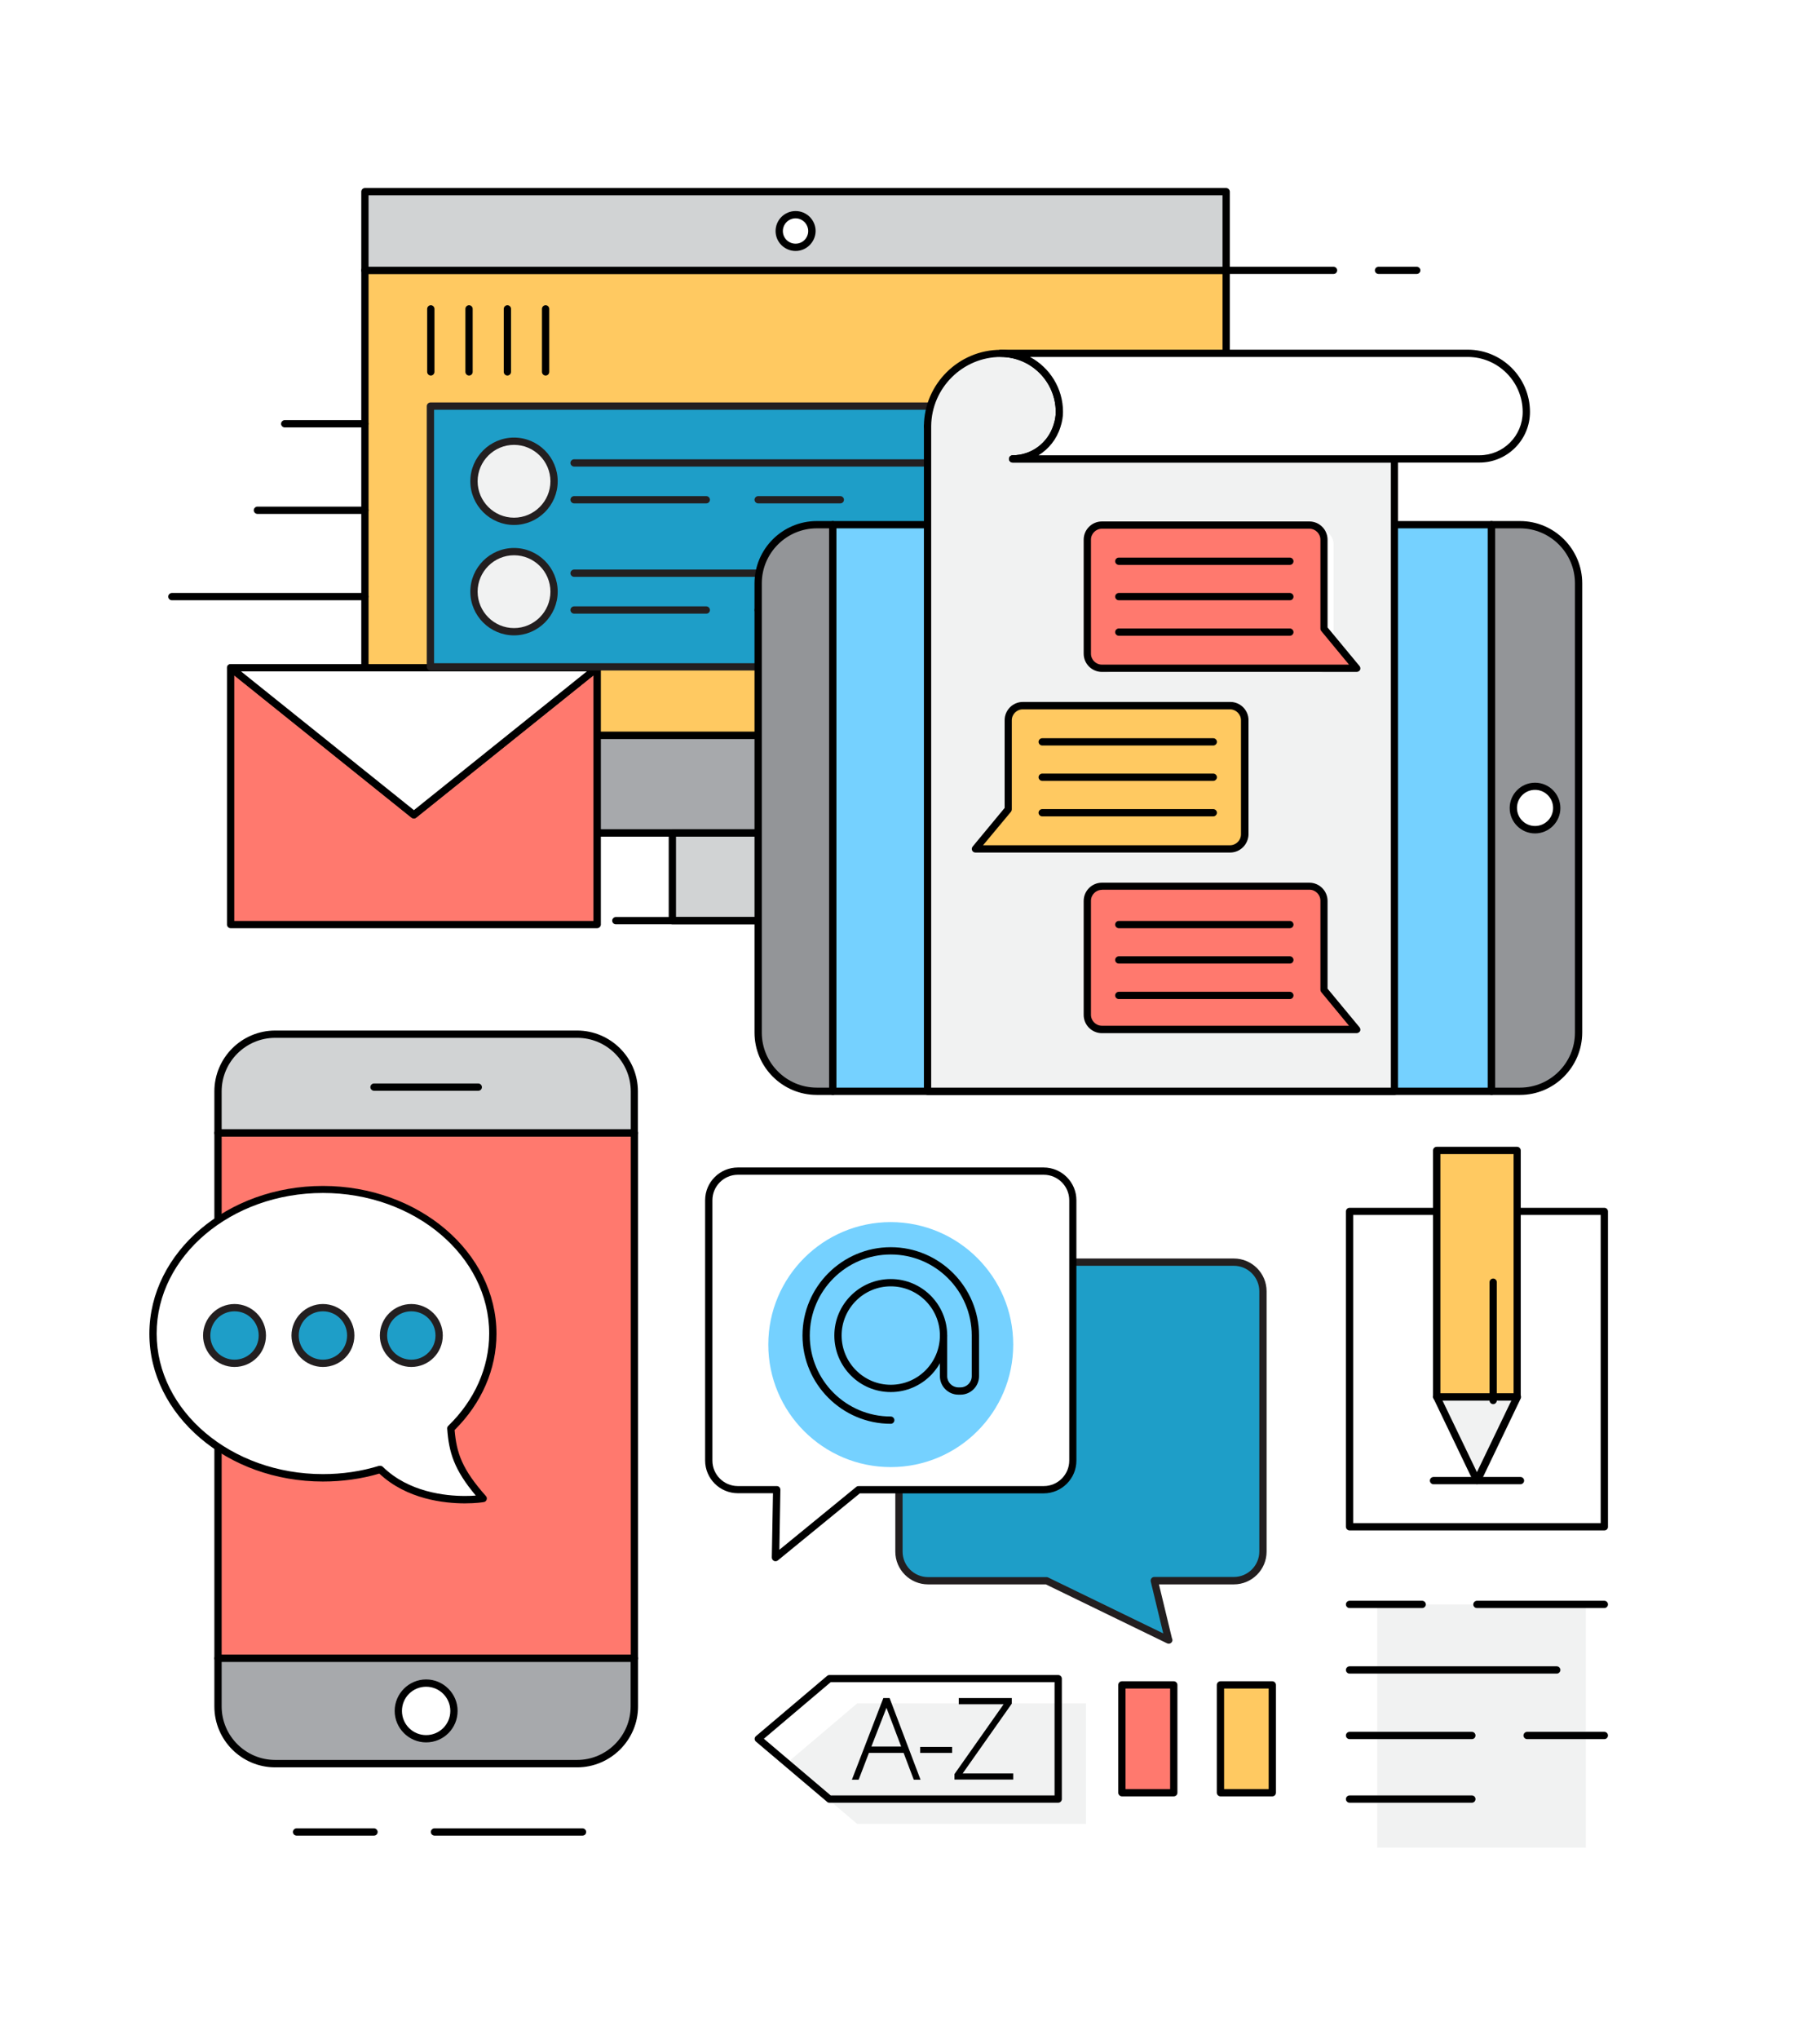 <?xml version="1.0" encoding="utf-8"?>
<!-- Generator: Adobe Illustrator 16.0.0, SVG Export Plug-In . SVG Version: 6.00 Build 0)  -->
<!DOCTYPE svg PUBLIC "-//W3C//DTD SVG 1.1//EN" "http://www.w3.org/Graphics/SVG/1.1/DTD/svg11.dtd">
<svg version="1.1" id="Layer_1" xmlns="http://www.w3.org/2000/svg" xmlns:xlink="http://www.w3.org/1999/xlink" x="0px" y="0px"
	 width="1400px" height="1568px" viewBox="0 0 1400 1568" enable-background="new 0 0 1400 1568" xml:space="preserve">
<g>
	<g>
		<rect fill="#FFFFFF" width="1400" height="1568"/>
	</g>
	<g>
		<rect x="1059.4" y="1233.8" fill="#F1F2F2" width="160.5" height="187.1"/>
	</g>
	<g>
		<polygon fill="#F1F2F2" points="659.4,1309.9 604.7,1356.3 659.4,1402.6 835.4,1402.6 835.4,1309.9 		"/>
	</g>
	<g>
		<g>
			<path fill="#A7A9AC" d="M280.7,565.4v44.4c0,16.9,13.8,30.7,30.7,30.7h601c16.9,0,30.7-13.8,30.7-30.7v-44.4H280.7z"/>
			<path d="M912.5,643.4h-601c-18.5,0-33.5-15-33.5-33.5v-44.4c0-1.5,1.3-2.8,2.8-2.8h662.5c1.5,0,2.8,1.3,2.8,2.8v44.4
				C946,628.3,930.9,643.4,912.5,643.4z M283.5,568.2v41.6c0,15.4,12.5,27.9,27.9,27.9h601c15.4,0,27.9-12.5,27.9-27.9v-41.6H283.5z
				"/>
		</g>
		<g>
			<rect x="517.2" y="640.6" fill="#D1D3D4" width="189.5" height="67.4"/>
			<path d="M706.7,710.8H517.2c-1.5,0-2.8-1.3-2.8-2.8v-67.4c0-1.5,1.3-2.8,2.8-2.8h189.5c1.5,0,2.8,1.3,2.8,2.8V708
				C709.5,709.6,708.3,710.8,706.7,710.8z M520,705.2h183.9v-61.8H520V705.2z"/>
		</g>
		<g>
			<line fill="#FFFFFF" x1="473.7" y1="708" x2="750.3" y2="708"/>
			<path d="M750.3,710.8H473.7c-1.5,0-2.8-1.3-2.8-2.8c0-1.5,1.3-2.8,2.8-2.8h276.6c1.5,0,2.8,1.3,2.8,2.8
				C753.1,709.6,751.8,710.8,750.3,710.8z"/>
		</g>
		<g>
			<rect x="280.7" y="207.9" fill="#FFC961" width="662.5" height="357.5"/>
			<path d="M943.2,568.2H280.7c-1.5,0-2.8-1.3-2.8-2.8V207.9c0-1.5,1.3-2.8,2.8-2.8h662.5c1.5,0,2.8,1.3,2.8,2.8v357.5
				C946,567,944.7,568.2,943.2,568.2z M283.5,562.6h656.9V210.7H283.5V562.6z"/>
		</g>
		<g>
			<rect x="280.7" y="147.4" fill="#D1D3D4" width="662.5" height="60.5"/>
			<path d="M943.2,210.7H280.7c-1.5,0-2.8-1.3-2.8-2.8v-60.5c0-1.5,1.3-2.8,2.8-2.8h662.5c1.5,0,2.8,1.3,2.8,2.8v60.5
				C946,209.4,944.7,210.7,943.2,210.7z M283.5,205.1h656.9v-54.9H283.5V205.1z"/>
		</g>
	</g>
	<g>
		<g>
			<polygon fill="#FF796E" points="318.4,626.6 177.4,513.5 177.4,711 459.3,711 459.3,513.5 			"/>
			<path d="M459.3,713.8H177.4c-1.5,0-2.8-1.3-2.8-2.8V513.5c0-1.1,0.6-2.1,1.6-2.5c1-0.5,2.1-0.3,3,0.3L318.4,623l139.2-111.7
				c0.8-0.7,2-0.8,3-0.3c1,0.5,1.6,1.4,1.6,2.5V711C462.1,712.5,460.9,713.8,459.3,713.8z M180.2,708.2h276.3V519.4L320.1,628.8
				c-1,0.8-2.5,0.8-3.5,0L180.2,519.4V708.2z"/>
		</g>
		<g>
			<polygon fill="#FFFFFF" points="459.3,513.5 177.4,513.5 318.4,626.6 			"/>
			<path d="M318.4,629.4c-0.6,0-1.2-0.2-1.8-0.6L175.7,515.7c-0.9-0.7-1.3-2-0.9-3.1c0.4-1.1,1.5-1.9,2.6-1.9h281.9
				c1.2,0,2.2,0.7,2.6,1.9c0.4,1.1,0,2.4-0.9,3.1L320.1,628.8C319.6,629.2,319,629.4,318.4,629.4z M185.4,516.3l133,106.7l133-106.7
				H185.4z"/>
		</g>
	</g>
	<g>
		<rect x="331.1" y="312.3" fill="#1E9EC8" width="561.7" height="200.5"/>
		<path fill="#231F20" d="M892.8,515.6H331.1c-1.5,0-2.8-1.3-2.8-2.8V312.3c0-1.5,1.3-2.8,2.8-2.8h561.7c1.5,0,2.8,1.3,2.8,2.8
			v200.5C895.6,514.3,894.4,515.6,892.8,515.6z M333.9,510H890V315.1H333.9V510z"/>
	</g>
	<g>
		<path fill="#F1F2F2" d="M426.2,370.1c0,17-13.8,30.8-30.8,30.8c-17,0-30.8-13.8-30.8-30.8c0-17,13.8-30.8,30.8-30.8
			C412.4,339.3,426.2,353.1,426.2,370.1z"/>
		<path fill="#231F20" d="M395.4,403.7c-18.5,0-33.6-15.1-33.6-33.6c0-18.5,15.1-33.6,33.6-33.6c18.5,0,33.6,15.1,33.6,33.6
			C429,388.6,413.9,403.7,395.4,403.7z M395.4,342.1c-15.4,0-28,12.6-28,28c0,15.4,12.6,28,28,28c15.4,0,28-12.6,28-28
			C423.4,354.7,410.8,342.1,395.4,342.1z"/>
	</g>
	<g>
		<path fill="#F1F2F2" d="M426.2,455c0,17-13.8,30.8-30.8,30.8c-17,0-30.8-13.8-30.8-30.8c0-17,13.8-30.8,30.8-30.8
			C412.4,424.2,426.2,438,426.2,455z"/>
		<path fill="#231F20" d="M395.4,488.6c-18.5,0-33.6-15.1-33.6-33.6s15.1-33.6,33.6-33.6c18.5,0,33.6,15.1,33.6,33.6
			S413.9,488.6,395.4,488.6z M395.4,427c-15.4,0-28,12.6-28,28c0,15.4,12.6,28,28,28c15.4,0,28-12.6,28-28
			C423.4,439.5,410.8,427,395.4,427z"/>
	</g>
	<g>
		<path fill="#231F20" d="M851.3,358.8H441.6c-1.5,0-2.8-1.3-2.8-2.8c0-1.5,1.3-2.8,2.8-2.8h409.7c1.5,0,2.8,1.3,2.8,2.8
			C854.1,357.5,852.8,358.8,851.3,358.8z"/>
	</g>
	<g>
		<path fill="#231F20" d="M543.3,387.1H441.6c-1.5,0-2.8-1.3-2.8-2.8s1.3-2.8,2.8-2.8h101.7c1.5,0,2.8,1.3,2.8,2.8
			S544.9,387.1,543.3,387.1z"/>
	</g>
	<g>
		<path fill="#231F20" d="M646.4,387.1h-63.2c-1.5,0-2.8-1.3-2.8-2.8s1.3-2.8,2.8-2.8h63.2c1.5,0,2.8,1.3,2.8,2.8
			S648,387.1,646.4,387.1z"/>
	</g>
	<g>
		<path fill="#231F20" d="M851.3,443.6H441.6c-1.5,0-2.8-1.3-2.8-2.8c0-1.5,1.3-2.8,2.8-2.8h409.7c1.5,0,2.8,1.3,2.8,2.8
			C854.1,442.4,852.8,443.6,851.3,443.6z"/>
	</g>
	<g>
		<path fill="#231F20" d="M543.3,471.9H441.6c-1.5,0-2.8-1.3-2.8-2.8c0-1.5,1.3-2.8,2.8-2.8h101.7c1.5,0,2.8,1.3,2.8,2.8
			C546.1,470.7,544.9,471.9,543.3,471.9z"/>
	</g>
	<g>
		<path fill="#231F20" d="M646.4,471.9h-63.2c-1.5,0-2.8-1.3-2.8-2.8c0-1.5,1.3-2.8,2.8-2.8h63.2c1.5,0,2.8,1.3,2.8,2.8
			C649.2,470.7,648,471.9,646.4,471.9z"/>
	</g>
	<g>
		<g>
			<path fill="#939598" d="M628.3,403.5c-24.9,0-45.1,20.2-45.1,45.1v345.5c0,24.9,20.2,45.1,45.1,45.1h12.3V403.5H628.3z"/>
			<path d="M640.6,842h-12.3c-26.4,0-47.9-21.5-47.9-47.9V448.6c0-26.4,21.5-47.9,47.9-47.9h12.3c1.5,0,2.8,1.3,2.8,2.8v435.7
				C643.4,840.7,642.2,842,640.6,842z M628.3,406.3c-23.3,0-42.3,19-42.3,42.3v345.5c0,23.3,19,42.3,42.3,42.3h9.5V406.3H628.3z"/>
		</g>
		<g>
			<rect x="640.6" y="403.5" fill="#75D1FF" width="506.7" height="435.7"/>
			<path d="M1147.3,842H640.6c-1.5,0-2.8-1.3-2.8-2.8V403.5c0-1.5,1.3-2.8,2.8-2.8h506.7c1.5,0,2.8,1.3,2.8,2.8v435.7
				C1150.1,840.7,1148.9,842,1147.3,842z M643.4,836.4h501.1V406.3H643.4V836.4z"/>
		</g>
		<g>
			<path fill="#939598" d="M1169.2,403.5h-21.9v435.7h21.9c24.9,0,45.1-20.2,45.1-45.1V448.6
				C1214.2,423.7,1194.1,403.5,1169.2,403.5z"/>
			<path d="M1169.2,842h-21.9c-1.5,0-2.8-1.3-2.8-2.8V403.5c0-1.5,1.3-2.8,2.8-2.8h21.9c26.4,0,47.9,21.5,47.9,47.9v345.5
				C1217,820.5,1195.6,842,1169.2,842z M1150.1,836.4h19.1c23.3,0,42.3-19,42.3-42.3V448.6c0-23.3-19-42.3-42.3-42.3h-19.1V836.4z"
				/>
		</g>
		<g>
			<g>
				<path fill="#FFFFFF" d="M713.5,327.6v0.4C713.5,327.9,713.6,327.8,713.5,327.6L713.5,327.6z"/>
				<path d="M713.5,331c-1.5,0-2.8-1.3-2.8-2.9v-0.4c0-1.5,1.3-2.8,2.8-2.8s2.8,1.3,2.8,2.8c0,0.1,0,0.5,0,0.6
					C716.3,329.8,715.1,331,713.5,331z"/>
			</g>
			<g>
				<path fill="#F1F2F2" d="M778.9,352.9c16.1,0,29.6-10.7,34.2-25.2c1.1-3.4,1.8-7,1.8-10.8c0-24.9-20.2-45.1-45.1-45.1
					c-31,0-56,25-56.3,55.9c0,0.1,0,0.3,0,0.4v511.1h359.2V352.9H778.9z"/>
				<path d="M1072.7,842H713.5c-1.5,0-2.8-1.3-2.8-2.8V328.1c0-0.1,0-0.5,0-0.6c0.3-32.2,26.8-58.5,59.1-58.5
					c26.4,0,47.9,21.5,47.9,47.9c0,3.6-0.6,7.5-2,11.7c-2.9,9.3-9,16.8-16.9,21.6h273.8c1.5,0,2.8,1.3,2.8,2.8v486.3
					C1075.5,840.7,1074.3,842,1072.7,842z M716.3,836.4h353.6V355.7h-291c-1.5,0-2.8-1.3-2.8-2.8c0-1.5,1.3-2.8,2.8-2.8
					c14.5,0,27.1-9.4,31.5-23.3c1.2-3.7,1.7-6.9,1.7-10c0-23.3-19-42.3-42.3-42.3c-29.2,0-53.2,23.8-53.5,53.1c0,0.1,0,0.4,0,0.6
					L716.3,836.4z"/>
			</g>
			<g>
				<path fill="#FFFFFF" d="M1129,271.7H769.8c24.9,0,45.1,20.2,45.1,45.1c0,3.8-0.7,7.4-1.8,10.8c-4.6,14.6-18.1,25.2-34.2,25.2
					h293.8h65.3c19.9,0,36-16.1,36-36.1C1174.1,291.9,1153.9,271.7,1129,271.7z"/>
				<path d="M1138.1,355.7H778.9c-1.5,0-2.8-1.3-2.8-2.8c0-1.5,1.3-2.8,2.8-2.8c14.5,0,27.1-9.4,31.5-23.3c1.2-3.7,1.7-6.9,1.7-10
					c0-23.3-19-42.3-42.3-42.3c-1.5,0-2.8-1.3-2.8-2.8c0-1.5,1.3-2.8,2.8-2.8H1129c26.4,0,47.9,21.5,47.9,47.9
					C1176.9,338.2,1159.5,355.7,1138.1,355.7z M798.9,350.1h339.2c18.3,0,33.2-14.9,33.2-33.3c0-23.3-19-42.3-42.3-42.3H792.3
					c15.1,8.1,25.4,24,25.4,42.3c0,3.6-0.6,7.5-2,11.7C812.8,337.8,806.7,345.3,798.9,350.1z"/>
			</g>
		</g>
		<g>
			<circle fill="#FFFFFF" cx="1180.8" cy="621.4" r="16.7"/>
			<path d="M1180.8,640.9c-10.8,0-19.5-8.8-19.5-19.5c0-10.8,8.8-19.5,19.5-19.5c10.8,0,19.5,8.8,19.5,19.5
				C1200.3,632.1,1191.5,640.9,1180.8,640.9z M1180.8,607.4c-7.7,0-13.9,6.2-13.9,13.9c0,7.7,6.2,13.9,13.9,13.9
				c7.7,0,13.9-6.2,13.9-13.9C1194.7,613.7,1188.5,607.4,1180.8,607.4z"/>
		</g>
	</g>
	<g>
		<path d="M331.4,288.8c-1.5,0-2.8-1.3-2.8-2.8v-48.5c0-1.5,1.3-2.8,2.8-2.8c1.5,0,2.8,1.3,2.8,2.8V286
			C334.2,287.5,332.9,288.8,331.4,288.8z"/>
	</g>
	<g>
		<path d="M360.8,288.8c-1.5,0-2.8-1.3-2.8-2.8v-48.5c0-1.5,1.3-2.8,2.8-2.8c1.5,0,2.8,1.3,2.8,2.8V286
			C363.6,287.5,362.4,288.8,360.8,288.8z"/>
	</g>
	<g>
		<path d="M390.3,288.8c-1.5,0-2.8-1.3-2.8-2.8v-48.5c0-1.5,1.3-2.8,2.8-2.8c1.5,0,2.8,1.3,2.8,2.8V286
			C393.1,287.5,391.8,288.8,390.3,288.8z"/>
	</g>
	<g>
		<path d="M419.7,288.8c-1.5,0-2.8-1.3-2.8-2.8v-48.5c0-1.5,1.3-2.8,2.8-2.8c1.5,0,2.8,1.3,2.8,2.8V286
			C422.5,287.5,421.3,288.8,419.7,288.8z"/>
	</g>
	<g>
		<path fill="#FFFFFF" d="M624.5,177.6c0,6.9-5.6,12.5-12.6,12.5s-12.5-5.6-12.5-12.5c0-6.9,5.6-12.6,12.5-12.6
			S624.5,170.7,624.5,177.6z"/>
		<path d="M612,193c-8.5,0-15.4-6.9-15.4-15.3c0-8.5,6.9-15.4,15.4-15.4s15.4,6.9,15.4,15.4C627.3,186.1,620.4,193,612,193z
			 M612,167.9c-5.4,0-9.8,4.4-9.8,9.8c0,5.4,4.4,9.7,9.8,9.7s9.7-4.4,9.7-9.7C621.7,172.3,617.3,167.9,612,167.9z"/>
	</g>
	<g>
		<path fill="#FFFFFF" d="M843.8,506.2c0,6.2,5,11.2,11.2,11.2h159.6c6.2,0,11.2-5,11.2-11.2v-87.7c0-6.2-5-11.2-11.2-11.2H855
			c-6.2,0-11.2,5-11.2,11.2V506.2z"/>
	</g>
	<g>
		<path fill="#FF796E" d="M1018.4,483.4V415c0-6.2-5-11.2-11.2-11.2H847.6c-6.2,0-11.2,5-11.2,11.2v87.7c0,6.2,5,11.2,11.2,11.2H995
			h12.1h36.4L1018.4,483.4z"/>
		<path d="M1043.6,516.7h-196c-7.7,0-14-6.3-14-14V415c0-7.7,6.3-14,14-14h159.6c7.7,0,14,6.3,14,14v67.5l24.6,29.7
			c0.7,0.8,0.8,2,0.4,3C1045.6,516.1,1044.7,516.7,1043.6,516.7z M847.6,406.6c-4.6,0-8.4,3.8-8.4,8.4v87.7c0,4.6,3.8,8.4,8.4,8.4
			h190.1l-21.4-25.9c-0.4-0.5-0.6-1.1-0.6-1.8V415c0-4.6-3.8-8.4-8.4-8.4H847.6z"/>
	</g>
	<g>
		<path fill="#FF796E" d="M1018.4,761.2v-68.5c0-6.2-5-11.2-11.2-11.2H847.6c-6.2,0-11.2,5-11.2,11.2v87.7c0,6.2,5,11.2,11.2,11.2
			H995h12.1h36.4L1018.4,761.2z"/>
		<path d="M1043.6,794.5h-196c-7.7,0-14-6.3-14-14v-87.7c0-7.7,6.3-14,14-14h159.6c7.7,0,14,6.3,14,14v67.5l24.6,29.7
			c0.7,0.8,0.8,2,0.4,3C1045.6,793.8,1044.7,794.5,1043.6,794.5z M847.6,684.3c-4.6,0-8.4,3.8-8.4,8.4v87.7c0,4.6,3.8,8.4,8.4,8.4
			h190.1l-21.4-25.9c-0.4-0.5-0.6-1.1-0.6-1.8v-68.5c0-4.6-3.8-8.4-8.4-8.4H847.6z"/>
	</g>
	<g>
		<path fill="#FFC961" d="M775.5,622.3v-68.5c0-6.2,5-11.2,11.2-11.2h159.6c6.2,0,11.2,5,11.2,11.2v87.7c0,6.2-5,11.2-11.2,11.2
			H798.8h-12.1h-36.4L775.5,622.3z"/>
		<path d="M946.3,655.6h-196c-1.1,0-2.1-0.6-2.5-1.6c-0.5-1-0.3-2.1,0.4-3l24.6-29.7v-67.5c0-7.7,6.3-14,14-14h159.6
			c7.7,0,14,6.3,14,14v87.7C960.3,649.3,954,655.6,946.3,655.6z M756.2,650h190c4.6,0,8.4-3.8,8.4-8.4v-87.7c0-4.6-3.8-8.4-8.4-8.4
			H786.7c-4.6,0-8.4,3.8-8.4,8.4v68.5c0,0.7-0.2,1.3-0.6,1.8L756.2,650z"/>
	</g>
	<g>
		<path d="M992.2,434.4H860.6c-1.5,0-2.8-1.3-2.8-2.8s1.3-2.8,2.8-2.8h131.6c1.5,0,2.8,1.3,2.8,2.8S993.8,434.4,992.2,434.4z"/>
	</g>
	<g>
		<path d="M992.2,461.6H860.6c-1.5,0-2.8-1.3-2.8-2.8c0-1.5,1.3-2.8,2.8-2.8h131.6c1.5,0,2.8,1.3,2.8,2.8
			C995,460.4,993.8,461.6,992.2,461.6z"/>
	</g>
	<g>
		<path d="M992.2,488.9H860.6c-1.5,0-2.8-1.3-2.8-2.8c0-1.5,1.3-2.8,2.8-2.8h131.6c1.5,0,2.8,1.3,2.8,2.8
			C995,487.6,993.8,488.9,992.2,488.9z"/>
	</g>
	<g>
		<path d="M992.2,713.8H860.6c-1.5,0-2.8-1.3-2.8-2.8s1.3-2.8,2.8-2.8h131.6c1.5,0,2.8,1.3,2.8,2.8S993.8,713.8,992.2,713.8z"/>
	</g>
	<g>
		<path d="M992.2,741H860.6c-1.5,0-2.8-1.3-2.8-2.8c0-1.5,1.3-2.8,2.8-2.8h131.6c1.5,0,2.8,1.3,2.8,2.8
			C995,739.7,993.8,741,992.2,741z"/>
	</g>
	<g>
		<path d="M992.2,768.3H860.6c-1.5,0-2.8-1.3-2.8-2.8c0-1.5,1.3-2.8,2.8-2.8h131.6c1.5,0,2.8,1.3,2.8,2.8
			C995,767,993.8,768.3,992.2,768.3z"/>
	</g>
	<g>
		<path d="M933.3,573.3H801.7c-1.5,0-2.8-1.3-2.8-2.8s1.3-2.8,2.8-2.8h131.6c1.5,0,2.8,1.3,2.8,2.8S934.8,573.3,933.3,573.3z"/>
	</g>
	<g>
		<path d="M933.3,600.5H801.7c-1.5,0-2.8-1.3-2.8-2.8s1.3-2.8,2.8-2.8h131.6c1.5,0,2.8,1.3,2.8,2.8S934.8,600.5,933.3,600.5z"/>
	</g>
	<g>
		<path d="M933.3,627.8H801.7c-1.5,0-2.8-1.3-2.8-2.8c0-1.5,1.3-2.8,2.8-2.8h131.6c1.5,0,2.8,1.3,2.8,2.8
			C936.1,626.5,934.8,627.8,933.3,627.8z"/>
	</g>
	<g>
		<path d="M280.7,461.6H132.2c-1.5,0-2.8-1.3-2.8-2.8c0-1.5,1.3-2.8,2.8-2.8h148.5c1.5,0,2.8,1.3,2.8,2.8
			C283.5,460.4,282.3,461.6,280.7,461.6z"/>
	</g>
	<g>
		<path d="M280.7,395.2H198c-1.5,0-2.8-1.3-2.8-2.8c0-1.5,1.3-2.8,2.8-2.8h82.7c1.5,0,2.8,1.3,2.8,2.8
			C283.5,393.9,282.3,395.2,280.7,395.2z"/>
	</g>
	<g>
		<path d="M280.7,328.7H219c-1.5,0-2.8-1.3-2.8-2.8s1.3-2.8,2.8-2.8h61.7c1.5,0,2.8,1.3,2.8,2.8S282.3,328.7,280.7,328.7z"/>
	</g>
	<g>
		<path d="M1025.8,210.7h-82.6c-1.5,0-2.8-1.3-2.8-2.8c0-1.5,1.3-2.8,2.8-2.8h82.6c1.5,0,2.8,1.3,2.8,2.8
			C1028.6,209.4,1027.4,210.7,1025.8,210.7z"/>
	</g>
	<g>
		<path d="M1089.8,210.7h-29.4c-1.5,0-2.8-1.3-2.8-2.8c0-1.5,1.3-2.8,2.8-2.8h29.4c1.5,0,2.8,1.3,2.8,2.8
			C1092.6,209.4,1091.3,210.7,1089.8,210.7z"/>
	</g>
	<g>
		<g>
			<g>
				<path fill="#A7A9AC" d="M167.7,1312.2c0,24.2,19.8,44,44,44h232.2c24.2,0,44-19.8,44-44v-37H167.7V1312.2z"/>
				<path d="M443.9,1359.1H211.7c-25.8,0-46.8-21-46.8-46.8v-37c0-1.5,1.3-2.8,2.8-2.8H488c1.5,0,2.8,1.3,2.8,2.8v37
					C490.8,1338,469.7,1359.1,443.9,1359.1z M170.5,1278v34.2c0,22.7,18.5,41.2,41.2,41.2h232.2c22.7,0,41.2-18.5,41.2-41.2V1278
					H170.5z"/>
			</g>
			<g>
				<path fill="#D1D3D4" d="M488,839.2c0-24.2-19.8-44-44-44H211.7c-24.2,0-44,19.8-44,44v32H488V839.2z"/>
				<path d="M488,874.1H167.7c-1.6,0-2.8-1.3-2.8-2.8v-32c0-25.8,21-46.8,46.8-46.8h232.2c25.8,0,46.8,21,46.8,46.8v32
					C490.8,872.8,489.5,874.1,488,874.1z M170.5,868.5h314.7v-29.2c0-22.7-18.5-41.2-41.2-41.2H211.7c-22.7,0-41.2,18.5-41.2,41.2
					V868.5z"/>
			</g>
			<g>
				<rect x="167.7" y="871.3" fill="#FF796E" width="320.2" height="404"/>
				<path d="M488,1278H167.7c-1.6,0-2.8-1.3-2.8-2.8v-404c0-1.5,1.3-2.8,2.8-2.8H488c1.5,0,2.8,1.3,2.8,2.8v404
					C490.8,1276.8,489.5,1278,488,1278z M170.5,1272.4h314.7V874.1H170.5V1272.4z"/>
			</g>
		</g>
		<g>
			<path fill="#FFFFFF" d="M349.2,1315.7c0,11.8-9.6,21.4-21.4,21.4c-11.8,0-21.4-9.6-21.4-21.4c0-11.8,9.6-21.4,21.4-21.4
				C339.7,1294.3,349.2,1303.9,349.2,1315.7z"/>
			<path d="M327.8,1339.9c-13.3,0-24.2-10.9-24.2-24.2c0-13.3,10.9-24.2,24.2-24.2c13.3,0,24.2,10.9,24.2,24.2
				C352,1329.1,341.2,1339.9,327.8,1339.9z M327.8,1297.1c-10.3,0-18.6,8.3-18.6,18.6c0,10.3,8.3,18.6,18.6,18.6
				c10.3,0,18.6-8.3,18.6-18.6C346.4,1305.5,338.1,1297.1,327.8,1297.1z"/>
		</g>
		<g>
			<path d="M367.9,838.8h-80.2c-1.5,0-2.8-1.3-2.8-2.8c0-1.5,1.3-2.8,2.8-2.8h80.2c1.5,0,2.8,1.3,2.8,2.8
				C370.7,837.6,369.5,838.8,367.9,838.8z"/>
		</g>
	</g>
	<g>
		<path fill="#1E9EC8" d="M949.1,970.6H713.9c-12.3,0-22.4,10.1-22.4,22.4v200.2c0,12.3,10.1,22.4,22.4,22.4h91.2l93.8,45.6
			l-11-45.6h61.2c12.3,0,22.4-10.1,22.4-22.4V993C971.5,980.7,961.4,970.6,949.1,970.6z"/>
		<path fill="#231F20" d="M898.9,1264c-0.4,0-0.8-0.1-1.2-0.3l-93.2-45.3h-90.6c-13.9,0-25.2-11.3-25.2-25.2V993
			c0-13.9,11.3-25.2,25.2-25.2h235.2c13.9,0,25.2,11.3,25.2,25.2v200.2c0,13.9-11.3,25.2-25.2,25.2h-57.6l10,41.4
			c0.2,0.4,0.4,0.9,0.4,1.4c0,1.5-1.3,2.8-2.8,2.8C899,1264,898.9,1264,898.9,1264z M713.9,973.4c-10.8,0-19.6,8.8-19.6,19.6v200.2
			c0,10.8,8.8,19.6,19.6,19.6h91.2c0.4,0,0.8,0.1,1.2,0.3l88.5,43l-9.6-39.9c-0.2-0.8,0-1.7,0.5-2.4c0.5-0.7,1.3-1.1,2.2-1.1h61.2
			c10.8,0,19.6-8.8,19.6-19.6V993c0-10.8-8.8-19.6-19.6-19.6H713.9z"/>
	</g>
	<g>
		<path fill="#FFFFFF" d="M802.8,900.6H567.6c-12.3,0-22.4,10.1-22.4,22.4v200.2c0,12.3,10.1,22.4,22.4,22.4h29.9l-0.9,52.3
			l63.9-52.3h142.4c12.3,0,22.4-10.1,22.4-22.4V923C825.2,910.7,815.1,900.6,802.8,900.6z"/>
		<path d="M596.5,1200.6c-0.4,0-0.8-0.1-1.2-0.3c-1-0.5-1.6-1.5-1.6-2.6l0.9-49.4h-27c-13.9,0-25.2-11.3-25.2-25.2V923
			c0-13.9,11.3-25.2,25.2-25.2h235.2c13.9,0,25.2,11.3,25.2,25.2v200.2c0,13.9-11.3,25.2-25.2,25.2H661.4l-63.1,51.6
			C597.8,1200.4,597.1,1200.6,596.5,1200.6z M567.6,903.4c-10.8,0-19.6,8.8-19.6,19.6v200.2c0,10.8,8.8,19.6,19.6,19.6h29.9
			c0.8,0,1.5,0.3,2,0.8c0.5,0.5,0.8,1.3,0.8,2l-0.8,46.2l59.2-48.4c0.5-0.4,1.1-0.6,1.8-0.6h142.4c10.8,0,19.6-8.8,19.6-19.6V923
			c0-10.8-8.8-19.6-19.6-19.6H567.6z"/>
	</g>
	<g>
		<path d="M287.7,1411.6h-59.6c-1.5,0-2.8-1.3-2.8-2.8s1.3-2.8,2.8-2.8h59.6c1.5,0,2.8,1.3,2.8,2.8S289.3,1411.6,287.7,1411.6z"/>
	</g>
	<g>
		<path d="M448.1,1411.6H334.2c-1.5,0-2.8-1.3-2.8-2.8s1.3-2.8,2.8-2.8h113.9c1.5,0,2.8,1.3,2.8,2.8S449.7,1411.6,448.1,1411.6z"/>
	</g>
	<g>
		<path fill="#FFFFFF" d="M248.4,914.8c72.2,0,130.7,49.6,130.7,110.9c0,28-12.2,53.5-32.3,73c1.4,19.6,5.9,32.5,24.9,53.8
			c0,0-48.5,7.7-79.1-22.4c-13.8,4.2-28.6,6.5-44.1,6.5c-72.2,0-130.7-49.6-130.7-110.9C117.8,964.4,176.3,914.8,248.4,914.8z"/>
		<path d="M357.6,1156.1c-15.6,0-44.6-3-65.8-22.9c-13.9,4.1-28.5,6.1-43.4,6.1c-73.6,0-133.5-51-133.5-113.7
			C115,963,174.8,912,248.4,912c73.6,0,133.5,51,133.5,113.7c0,27.2-11.4,53.4-32.2,74c1.5,17.7,5.7,30.1,24.1,50.8
			c0.7,0.8,0.9,1.8,0.5,2.8c-0.3,1-1.2,1.7-2.2,1.8C371.8,1155.2,366.2,1156.1,357.6,1156.1z M292.5,1127.2c0.7,0,1.4,0.3,2,0.8
			c19.9,19.5,48.1,22.4,63.1,22.4c3.3,0,6.2-0.1,8.4-0.3c-16.8-20-20.7-33.3-22-51.4c-0.1-0.8,0.2-1.6,0.8-2.2
			c20.3-19.7,31.5-44.9,31.5-71c0-59.6-57.4-108.1-127.9-108.1c-70.5,0-127.9,48.5-127.9,108.1c0,59.6,57.4,108.1,127.9,108.1
			c14.9,0,29.4-2.1,43.3-6.4C292,1127.3,292.3,1127.2,292.5,1127.2z"/>
	</g>
	<g>
		<path fill="#1E9EC8" d="M295,1027c0,11.8,9.6,21.4,21.4,21.4c11.8,0,21.4-9.6,21.4-21.4c0-11.8-9.6-21.4-21.4-21.4
			C304.6,1005.6,295,1015.2,295,1027z"/>
		<path fill="#231F20" d="M316.4,1051.2c-13.3,0-24.2-10.9-24.2-24.2c0-13.3,10.9-24.2,24.2-24.2c13.3,0,24.2,10.9,24.2,24.2
			C340.6,1040.4,329.8,1051.2,316.4,1051.2z M316.4,1008.4c-10.3,0-18.6,8.3-18.6,18.6s8.3,18.6,18.6,18.6
			c10.3,0,18.6-8.3,18.6-18.6S326.7,1008.4,316.4,1008.4z"/>
	</g>
	<g>
		<path fill="#1E9EC8" d="M227,1027c0,11.8,9.6,21.4,21.4,21.4c11.8,0,21.4-9.6,21.4-21.4c0-11.8-9.6-21.4-21.4-21.4
			C236.6,1005.6,227,1015.2,227,1027z"/>
		<path fill="#231F20" d="M248.4,1051.2c-13.3,0-24.2-10.9-24.2-24.2c0-13.3,10.9-24.2,24.2-24.2c13.3,0,24.2,10.9,24.2,24.2
			C272.6,1040.4,261.8,1051.2,248.4,1051.2z M248.4,1008.4c-10.3,0-18.6,8.3-18.6,18.6s8.3,18.6,18.6,18.6
			c10.3,0,18.6-8.3,18.6-18.6S258.7,1008.4,248.4,1008.4z"/>
	</g>
	<g>
		<path fill="#1E9EC8" d="M159,1027c0,11.8,9.6,21.4,21.4,21.4s21.4-9.6,21.4-21.4c0-11.8-9.6-21.4-21.4-21.4S159,1015.2,159,1027z"
			/>
		<path fill="#231F20" d="M180.4,1051.2c-13.3,0-24.2-10.9-24.2-24.2c0-13.3,10.9-24.2,24.2-24.2c13.3,0,24.2,10.9,24.2,24.2
			C204.6,1040.4,193.8,1051.2,180.4,1051.2z M180.4,1008.4c-10.3,0-18.6,8.3-18.6,18.6s8.3,18.6,18.6,18.6
			c10.3,0,18.6-8.3,18.6-18.6S190.7,1008.4,180.4,1008.4z"/>
	</g>
	<g>
		<path d="M1234.1,1176.9h-196c-1.5,0-2.8-1.3-2.8-2.8V931.6c0-1.5,1.3-2.8,2.8-2.8h196c1.6,0,2.8,1.3,2.8,2.8v242.6
			C1236.9,1175.7,1235.7,1176.9,1234.1,1176.9z M1040.9,1171.3h190.4v-237h-190.4V1171.3z"/>
	</g>
	<g>
		<g>
			<polygon fill="#F1F2F2" points="1136.1,1138.6 1167,1074.2 1105.2,1074.2 			"/>
			<path d="M1136.1,1141.4L1136.1,1141.4c-1.1,0-2.1-0.6-2.5-1.6l-30.9-64.4c-0.4-0.9-0.4-1.9,0.2-2.7c0.5-0.8,1.4-1.3,2.4-1.3h61.9
				c1,0,1.9,0.5,2.4,1.3c0.5,0.8,0.6,1.8,0.2,2.7l-30.9,64.4C1138.2,1140.8,1137.2,1141.4,1136.1,1141.4z M1109.6,1077l26.5,55.1
				l26.5-55.1H1109.6z"/>
		</g>
		<g>
			<rect x="1105.2" y="884.7" fill="#FFC961" width="61.9" height="189.5"/>
			<path d="M1167,1077h-61.9c-1.5,0-2.8-1.3-2.8-2.8V884.7c0-1.5,1.3-2.8,2.8-2.8h61.9c1.5,0,2.8,1.3,2.8,2.8v189.5
				C1169.8,1075.8,1168.6,1077,1167,1077z M1108,1071.4h56.3V887.5H1108V1071.4z"/>
		</g>
	</g>
	<g>
		<path d="M814,1386.3H638c-0.7,0-1.3-0.2-1.8-0.7l-54.7-46.3c-0.6-0.5-1-1.3-1-2.1c0-0.8,0.4-1.6,1-2.1l54.7-46.3
			c0.5-0.4,1.1-0.7,1.8-0.7h176c1.5,0,2.8,1.3,2.8,2.8v92.7C816.8,1385,815.5,1386.3,814,1386.3z M639,1380.7h172.2v-87.1H639
			l-51.4,43.5L639,1380.7z"/>
	</g>
	<g>
		<path d="M1169.6,1141.4h-66.9c-1.5,0-2.8-1.3-2.8-2.8c0-1.5,1.3-2.8,2.8-2.8h66.9c1.5,0,2.8,1.3,2.8,2.8
			C1172.4,1140.1,1171.1,1141.4,1169.6,1141.4z"/>
	</g>
	<g>
		<path d="M1148.6,1079.8c-1.5,0-2.8-1.3-2.8-2.8v-91c0-1.5,1.3-2.8,2.8-2.8c1.5,0,2.8,1.3,2.8,2.8v91
			C1151.4,1078.5,1150.1,1079.8,1148.6,1079.8z"/>
	</g>
	<g>
		<g>
			<path d="M679.5,1305.8l-24.2,62.8h5.2l7.9-20.6h26.7l7.8,20.6h5.2l-23.8-62.8H679.5z M670.3,1343.1l11.6-29.8l11.3,29.8H670.3z"
				/>
		</g>
		<g>
			<rect x="707.8" y="1343.4" width="24.6" height="4.6"/>
		</g>
		<g>
			<polygon points="740.5,1363.8 778.1,1310.4 778.3,1310.1 778.3,1305.8 737.5,1305.8 737.5,1310.6 772,1310.6 734.4,1364 
				734.2,1364.3 734.2,1368.5 779.4,1368.5 779.4,1363.8 			"/>
		</g>
	</g>
	<g>
		<rect x="863" y="1295.7" fill="#FF796E" width="39.9" height="82.9"/>
		<path d="M902.9,1381.4H863c-1.5,0-2.8-1.3-2.8-2.8v-82.9c0-1.5,1.3-2.8,2.8-2.8h39.9c1.5,0,2.8,1.3,2.8,2.8v82.9
			C905.7,1380.2,904.4,1381.4,902.9,1381.4z M865.8,1375.8h34.3v-77.3h-34.3V1375.8z"/>
	</g>
	<g>
		<rect x="938.8" y="1295.7" fill="#FFC961" width="39.9" height="82.9"/>
		<path d="M978.7,1381.4h-39.9c-1.5,0-2.8-1.3-2.8-2.8v-82.9c0-1.5,1.3-2.8,2.8-2.8h39.9c1.5,0,2.8,1.3,2.8,2.8v82.9
			C981.5,1380.2,980.2,1381.4,978.7,1381.4z M941.6,1375.8h34.3v-77.3h-34.3V1375.8z"/>
	</g>
	<g>
		<path fill="#75D1FF" d="M779.4,1034c0,52-42.2,94.2-94.2,94.2c-52,0-94.2-42.2-94.2-94.2c0-52,42.2-94.2,94.2-94.2
			C737.2,939.9,779.4,982,779.4,1034z"/>
	</g>
	<g>
		<g>
			<path d="M685.2,1070.5c-24,0-43.4-19.5-43.4-43.5c0-24,19.5-43.4,43.4-43.4c24,0,43.4,19.5,43.4,43.4
				C728.6,1051,709.1,1070.5,685.2,1070.5z M685.2,989.2c-20.9,0-37.8,17-37.8,37.8c0,20.9,17,37.9,37.8,37.9
				c20.9,0,37.8-17,37.8-37.9C723,1006.1,706,989.2,685.2,989.2z"/>
		</g>
		<g>
			<path d="M685.2,1094.9c-37.4,0-67.9-30.5-67.9-67.9c0-37.4,30.5-67.9,67.9-67.9c37.4,0,67.9,30.5,67.9,67.9v31.3
				c0,7.8-6.4,14.2-14.2,14.2h-1.7c-7.8,0-14.2-6.4-14.2-14.2V1027c0-1.5,1.3-2.8,2.8-2.8c1.5,0,2.8,1.3,2.8,2.8v31.3
				c0,4.7,3.9,8.6,8.6,8.6h1.7c4.7,0,8.6-3.8,8.6-8.6V1027c0-34.3-27.9-62.3-62.3-62.3c-34.3,0-62.3,27.9-62.3,62.3
				c0,34.4,27.9,62.3,62.3,62.3c1.5,0,2.8,1.3,2.8,2.8C688,1093.7,686.7,1094.9,685.2,1094.9z"/>
		</g>
	</g>
	<g>
		<path d="M1234.1,1236.6h-98c-1.6,0-2.8-1.3-2.8-2.8c0-1.5,1.3-2.8,2.8-2.8h98c1.6,0,2.8,1.3,2.8,2.8
			C1236.9,1235.3,1235.7,1236.6,1234.1,1236.6z"/>
	</g>
	<g>
		<path d="M1094,1236.6h-55.9c-1.5,0-2.8-1.3-2.8-2.8c0-1.5,1.3-2.8,2.8-2.8h55.9c1.5,0,2.8,1.3,2.8,2.8
			C1096.8,1235.3,1095.5,1236.6,1094,1236.6z"/>
	</g>
	<g>
		<path d="M1197.5,1287h-159.4c-1.5,0-2.8-1.3-2.8-2.8c0-1.5,1.3-2.8,2.8-2.8h159.4c1.5,0,2.8,1.3,2.8,2.8
			C1200.3,1285.7,1199,1287,1197.5,1287z"/>
	</g>
	<g>
		<path d="M1132.2,1337.4h-94.1c-1.5,0-2.8-1.3-2.8-2.8c0-1.5,1.3-2.8,2.8-2.8h94.1c1.6,0,2.8,1.3,2.8,2.8
			C1135,1336.1,1133.8,1337.4,1132.2,1337.4z"/>
	</g>
	<g>
		<path d="M1132.2,1386.3h-94.1c-1.5,0-2.8-1.3-2.8-2.8c0-1.5,1.3-2.8,2.8-2.8h94.1c1.6,0,2.8,1.3,2.8,2.8
			C1135,1385,1133.8,1386.3,1132.2,1386.3z"/>
	</g>
	<g>
		<path d="M1234.1,1337.4h-59.4c-1.5,0-2.8-1.3-2.8-2.8c0-1.5,1.3-2.8,2.8-2.8h59.4c1.6,0,2.8,1.3,2.8,2.8
			C1236.9,1336.1,1235.7,1337.4,1234.1,1337.4z"/>
	</g>
</g>
</svg>

